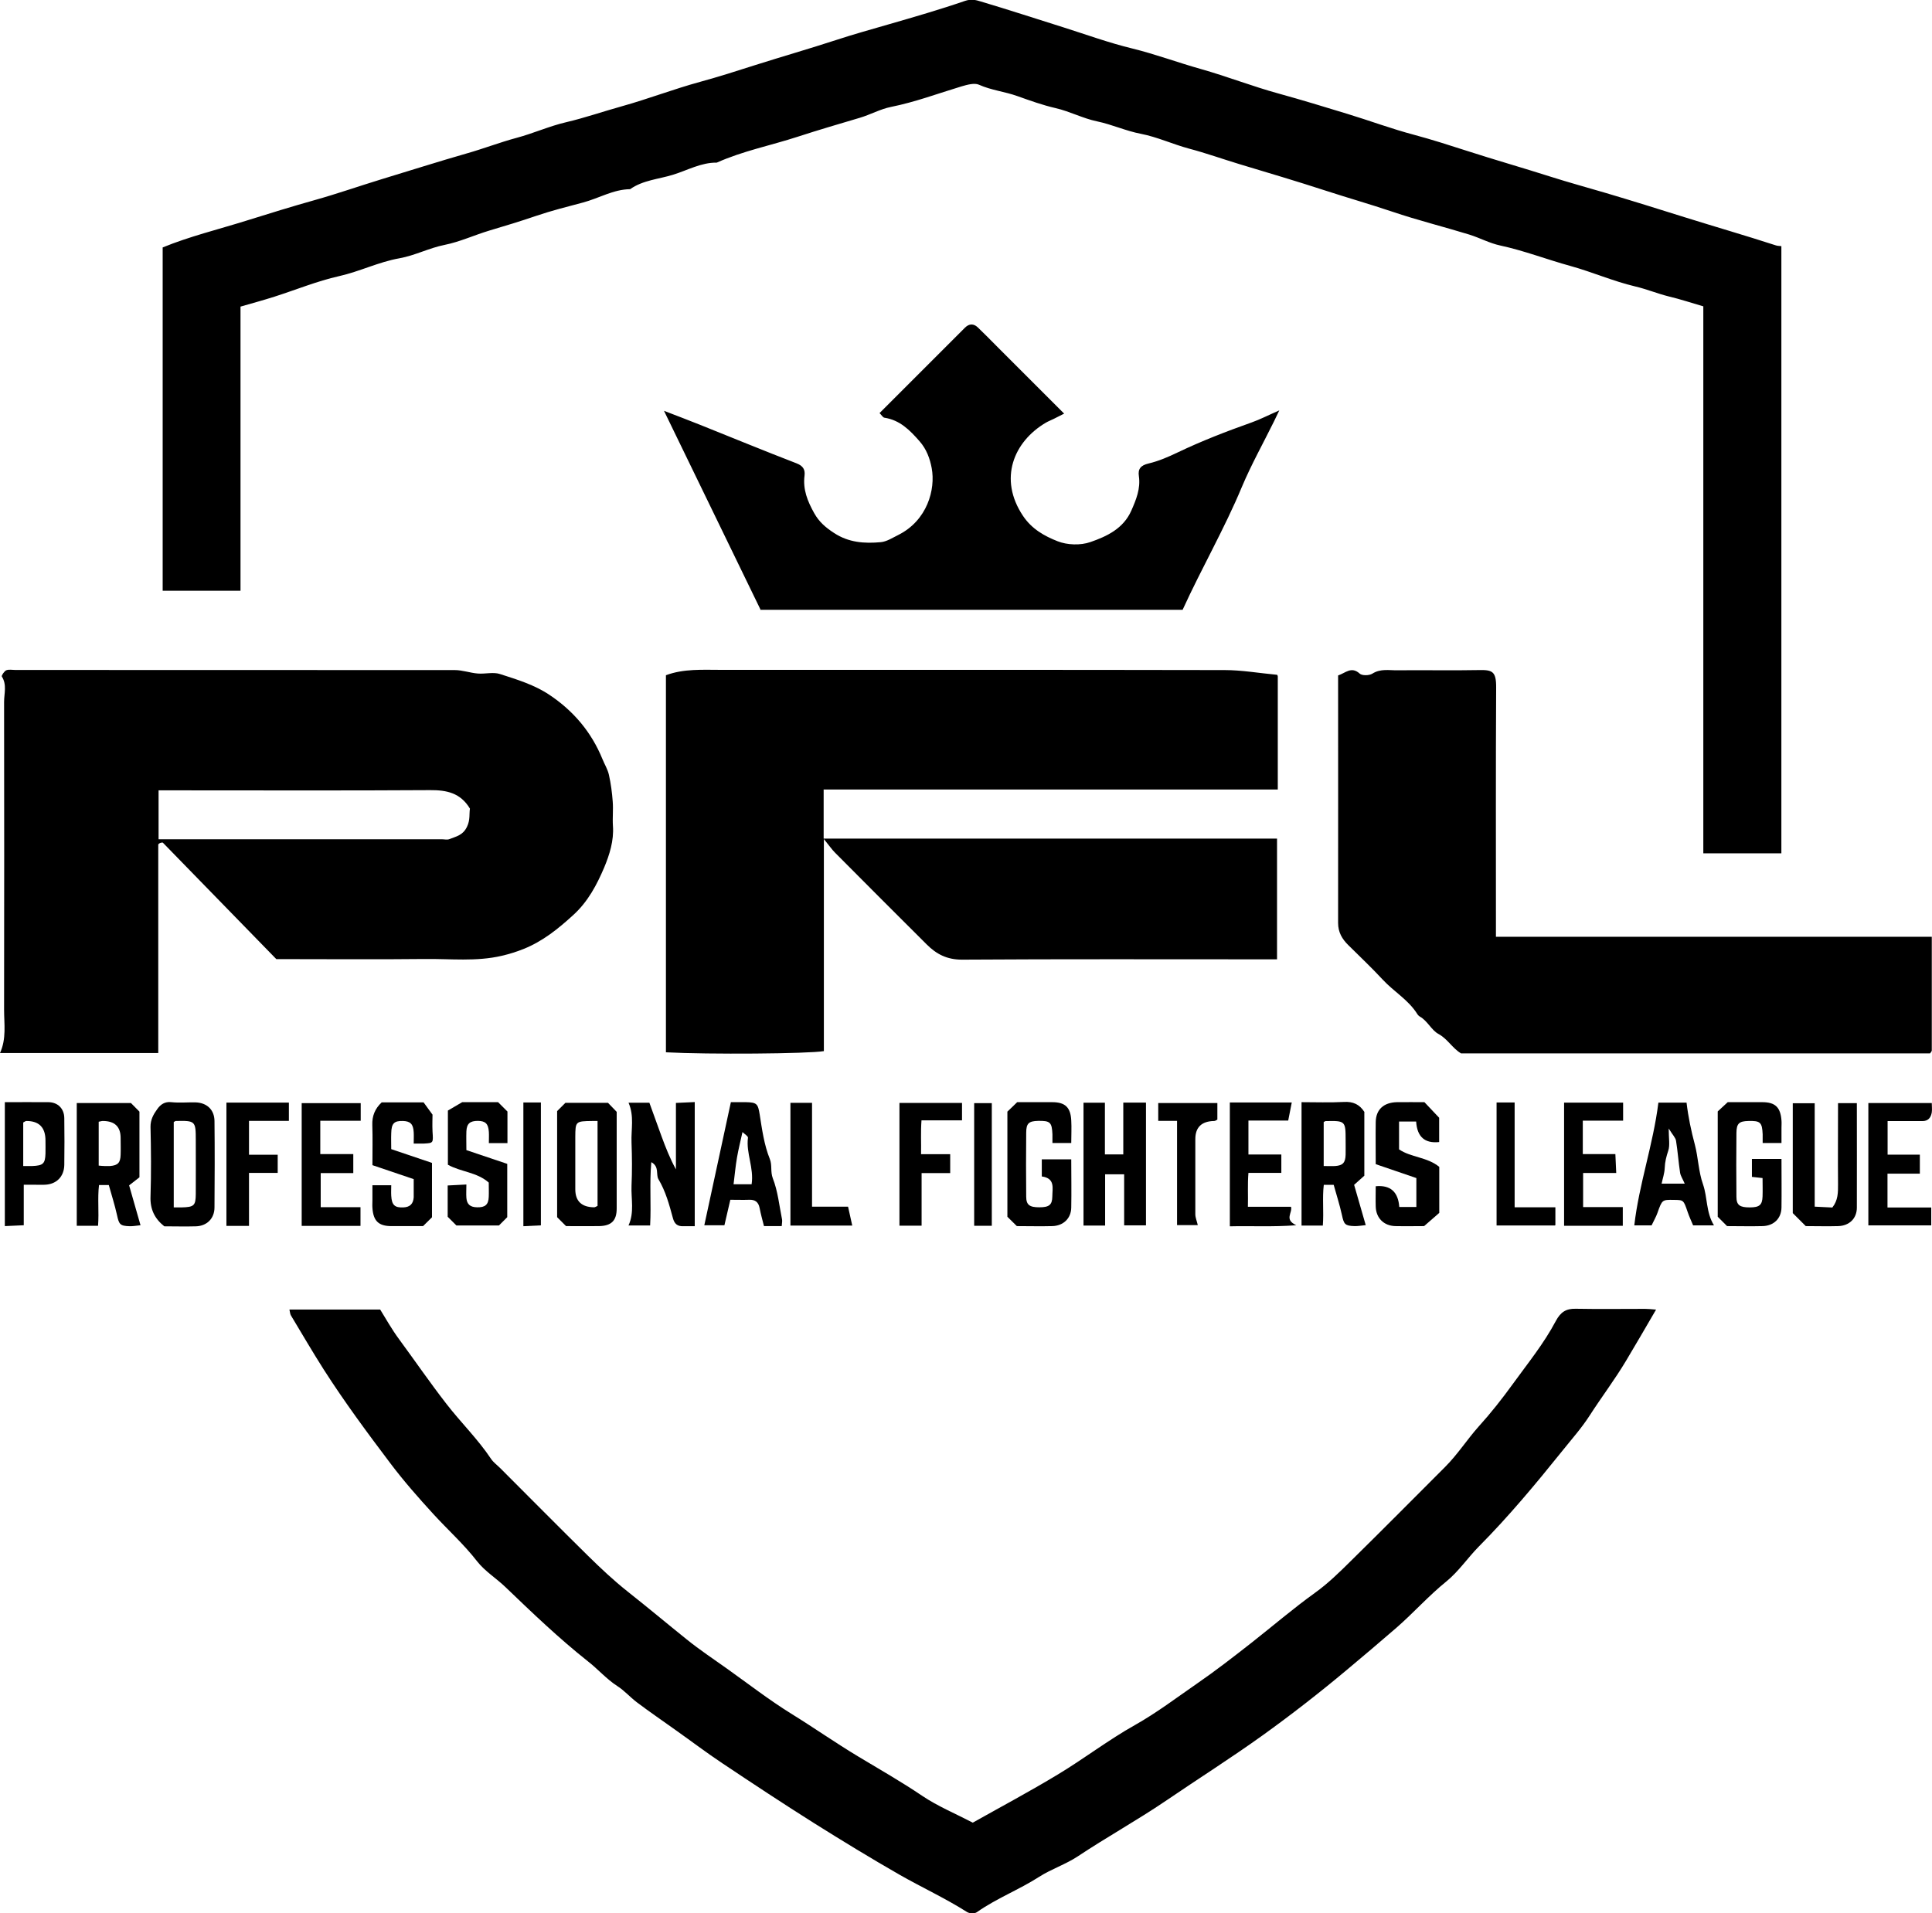 <?xml version="1.0" encoding="UTF-8"?>
<svg id="Capa_2" data-name="Capa 2" xmlns="http://www.w3.org/2000/svg" viewBox="0 0 179.7 178">
  <defs>
    <style>
      .cls-1 {
        stroke-width: 0px;
      }
    </style>
  </defs>
  <g id="Capa_1-2" data-name="Capa 1">
    <g>
      <path class="cls-1" d="m22.37,28.52v26.44h-7.24v-31.94c2.48-1.02,5.16-1.67,7.78-2.49,2.11-.66,4.24-1.32,6.38-1.92,2.07-.58,4.12-1.3,6.18-1.93,2.64-.8,5.27-1.64,7.92-2.4,1.56-.44,3.08-1.03,4.64-1.45,1.58-.42,3.07-1.1,4.63-1.46,1.75-.41,3.44-1,5.17-1.48,2.44-.68,4.82-1.6,7.27-2.27,1.72-.47,3.42-1.01,5.13-1.56,2.52-.8,5.07-1.53,7.58-2.35,1.58-.52,3.21-.97,4.83-1.44,2.39-.69,4.78-1.38,7.13-2.19.57-.19,1.02-.08,1.46.06,2.59.77,5.15,1.61,7.73,2.42,2.11.67,4.2,1.43,6.35,1.95,2.16.53,4.24,1.31,6.38,1.91,2.44.69,4.81,1.62,7.26,2.29,2.14.59,4.26,1.24,6.39,1.89,2.07.63,4.1,1.39,6.18,1.94,1.68.45,3.32.98,4.97,1.51,2.57.83,5.17,1.57,7.74,2.39,1.69.54,3.43,1.01,5.15,1.52,2.43.72,4.86,1.48,7.28,2.24,2.84.89,5.69,1.71,8.52,2.63.15.05.32.05.51.07v56.49h-7.26V28.5c-1.13-.33-2.16-.67-3.21-.92-1.05-.26-2.05-.68-3.12-.93-2.04-.48-3.99-1.34-6.01-1.9-2.19-.6-4.32-1.43-6.55-1.91-.99-.21-1.92-.72-2.89-1.02-2.38-.73-4.8-1.33-7.16-2.13-2.05-.69-4.12-1.28-6.18-1.95-2.67-.87-5.37-1.67-8.06-2.48-1.55-.47-3.09-1.02-4.64-1.43-1.53-.41-2.98-1.09-4.49-1.38-1.41-.27-2.69-.87-4.08-1.16-1.31-.27-2.54-.93-3.85-1.23-1.22-.28-2.38-.7-3.56-1.12-1.17-.42-2.42-.54-3.58-1.06-.41-.18-1.05-.01-1.63.16-2.18.66-4.31,1.46-6.56,1.91-.99.2-1.91.72-2.89,1.01-1.92.57-3.84,1.13-5.74,1.75-2.51.82-5.13,1.33-7.56,2.42-1.46-.02-2.74.72-4.08,1.13-1.33.41-2.79.5-3.98,1.34-1.57.02-2.91.85-4.38,1.24-1.47.39-2.94.76-4.38,1.25-1.43.49-2.88.93-4.33,1.36-1.4.42-2.75,1.05-4.15,1.33-1.46.29-2.77.99-4.22,1.25-1.93.34-3.69,1.23-5.61,1.66-2.04.46-4.01,1.27-6.01,1.91-1.03.33-2.07.61-3.14.92Z"/>
      <path class="cls-1" d="m76.61,73.47v4.55h42.17v11.23h-1.53c-9.26,0-18.52-.03-27.78.03-1.39,0-2.37-.51-3.27-1.41-2.85-2.84-5.69-5.68-8.52-8.53-.31-.31-.56-.68-1.05-1.28v19.73c-1.47.25-10.74.32-14.69.11v-35.08c1.65-.62,3.41-.5,5.16-.5,15.61,0,31.21-.01,46.82.02,1.58,0,3.16.28,4.87.44-.08-.07-.03-.04,0,0,.03.04.06.1.06.15,0,3.49,0,6.97,0,10.52h-42.26Z"/>
      <path class="cls-1" d="m14.72,97.97H0c.61-1.34.38-2.69.38-4.03.01-9.55.02-19.09,0-28.64,0-.77.28-1.6-.21-2.36-.05-.08.22-.49.41-.58.25-.1.57-.03.86-.03,13.62,0,27.24,0,40.86.01.71,0,1.41.26,2.13.32.69.06,1.45-.16,2.08.05,1.58.51,3.2,1,4.6,1.94,2.23,1.49,3.9,3.46,4.92,5.96.2.5.5.97.61,1.49.18.81.29,1.64.35,2.47.06.75-.03,1.52.02,2.27.1,1.37-.32,2.68-.81,3.86-.68,1.6-1.5,3.17-2.87,4.42-1.41,1.29-2.86,2.46-4.64,3.17-.65.26-1.32.47-2.01.63-2.39.56-4.8.27-7.2.3-4.48.05-8.96.01-13.78.01-3.41-3.5-6.98-7.17-10.55-10.83-.03-.03-.11,0-.17,0-.05.02-.11.03-.15.06-.05.03-.11.08-.11.12,0,6.4,0,12.81,0,19.36Zm.04-19.89h26.34c.23,0,.49.07.69-.01.63-.25,1.27-.35,1.65-1.16.31-.64.19-1.21.27-1.68-.88-1.47-2.17-1.73-3.7-1.72-7.85.05-15.7.02-23.56.02h-1.7v4.54Z"/>
      <path class="cls-1" d="m154.04,121.83c-1,1.71-1.89,3.26-2.81,4.79-1.04,1.74-2.27,3.36-3.37,5.07-.75,1.17-1.69,2.22-2.56,3.31-2.46,3.06-4.97,6.08-7.74,8.87-1.03,1.04-1.88,2.32-3.02,3.25-1.66,1.34-3.07,2.94-4.67,4.33-1.54,1.33-3.09,2.65-4.65,3.95-2.52,2.11-5.13,4.14-7.8,6.06-2.94,2.11-6.01,4.05-9,6.09-2.67,1.81-5.49,3.37-8.18,5.16-1.12.74-2.44,1.17-3.57,1.89-1.88,1.21-3.98,2.01-5.81,3.3-.21.15-.69.13-.92-.02-2.02-1.28-4.19-2.28-6.26-3.46-2.69-1.54-5.34-3.16-7.97-4.81-2.87-1.81-5.7-3.68-8.53-5.57-1.47-.98-2.88-2.05-4.32-3.07-1.21-.87-2.45-1.71-3.64-2.61-.62-.47-1.13-1.07-1.82-1.51-.99-.64-1.79-1.57-2.73-2.3-2.7-2.14-5.17-4.51-7.65-6.89-.85-.82-1.91-1.47-2.64-2.4-1.24-1.6-2.74-2.94-4.09-4.42-1.37-1.5-2.72-3.03-3.95-4.66-2.16-2.86-4.3-5.75-6.23-8.77-1.05-1.65-2.04-3.35-3.05-5.03-.08-.13-.08-.31-.14-.55h8.44c.51.82,1.07,1.83,1.75,2.75,1.48,2.01,2.89,4.07,4.43,6.05,1.34,1.73,2.91,3.26,4.13,5.09.22.33.57.58.86.87,2.72,2.72,5.42,5.45,8.16,8.15,1.18,1.16,2.39,2.3,3.69,3.33,1.85,1.46,3.66,2.98,5.49,4.45,1.2.97,2.5,1.83,3.76,2.73,1.98,1.41,3.9,2.9,5.96,4.18,2.09,1.29,4.1,2.7,6.21,3.97,2.01,1.21,4.05,2.37,6,3.69,1.43.96,3.05,1.63,4.68,2.48,2.56-1.44,5.28-2.89,7.91-4.48,2.44-1.47,4.71-3.22,7.19-4.61,2.02-1.14,3.85-2.53,5.73-3.83,1.73-1.19,3.43-2.51,5.1-3.82,1.97-1.55,3.87-3.18,5.91-4.65,1.2-.86,2.27-1.91,3.32-2.95,2.95-2.9,5.86-5.84,8.78-8.76,1.16-1.16,2.04-2.55,3.12-3.76,1.14-1.26,2.18-2.58,3.17-3.95,1.39-1.92,2.89-3.76,4-5.86.44-.82.94-1.16,1.84-1.14,2.15.04,4.31.01,6.47.01.27,0,.54.03,1.03.07Z"/>
      <path class="cls-1" d="m179.51,98c-14.56,0-29.13,0-43.62,0-.82-.5-1.24-1.34-2.1-1.81-.64-.34-1.01-1.21-1.72-1.61-.1-.06-.19-.15-.25-.25-.82-1.31-2.18-2.08-3.2-3.18-1.03-1.11-2.13-2.15-3.21-3.22-.58-.57-.95-1.2-.95-2.06.01-7.68,0-15.36,0-23.03.68-.22,1.23-.88,2.01-.17.22.2.88.19,1.18,0,.76-.48,1.55-.3,2.32-.31,2.5-.03,5.01.03,7.51-.02,1.31-.03,1.69.08,1.68,1.63-.04,7.34-.02,14.68-.02,22.02v1.16h40.54c0,3.61,0,7.09,0,10.58,0,.09-.11.18-.17.28Z"/>
      <path class="cls-1" d="m70.73,56.7c-2.97-6.12-5.91-12.18-8.97-18.48,1.25.48,2.3.88,3.35,1.3,3,1.2,5.98,2.43,8.99,3.59.61.24.8.59.73,1.15-.16,1.28.28,2.37.9,3.48.46.82,1.07,1.34,1.84,1.84,1.36.9,2.84,1,4.35.86.56-.05,1.1-.41,1.63-.67,2.7-1.35,3.48-4.24,3.11-6.22-.16-.86-.47-1.75-1.13-2.5-.91-1.04-1.83-1.97-3.27-2.19-.14-.02-.25-.23-.45-.43,2.65-2.65,5.3-5.3,7.95-7.95.39-.39.81-.38,1.19-.02.59.56,1.16,1.15,1.73,1.72,2.06,2.06,4.12,4.12,6.3,6.3-.34.17-.65.33-.95.48-.24.12-.5.22-.73.35-3.04,1.78-4.44,5.26-2.15,8.68.83,1.24,2,1.88,3.21,2.36.9.36,2.15.4,3.06.08,1.53-.53,3.07-1.25,3.81-2.93.45-1.03.87-2.04.7-3.21-.1-.66.17-1,.9-1.17.93-.22,1.84-.61,2.71-1.03,2.24-1.07,4.54-1.96,6.88-2.79.79-.28,1.54-.67,2.57-1.12-.23.48-.36.75-.49,1.02-1,2.03-2.11,4.01-2.99,6.1-1.62,3.89-3.73,7.53-5.51,11.43h-39.3Z"/>
      <path class="cls-1" d="m64.64,114.08c-.41,0-.75-.01-1.09,0-.54.02-.82-.22-.96-.75-.34-1.25-.67-2.49-1.35-3.63-.25-.43.11-1.16-.66-1.58-.18,1.97,0,3.9-.11,5.89h-2.01c.56-1.22.23-2.47.28-3.7.06-1.34.05-2.68,0-4.01-.05-1.22.27-2.47-.28-3.71h1.94c.37,1.03.75,2.09,1.14,3.15.38,1.03.78,2.05,1.33,3.05v-6.18c.6-.03,1.15-.05,1.75-.08v11.55Z"/>
      <path class="cls-1" d="m126.9,103.47v5.91c-.31.28-.66.59-.95.85.36,1.26.7,2.43,1.08,3.75-.42.04-.74.1-1.05.09-.89-.03-.98-.17-1.17-1.06-.21-.95-.51-1.87-.76-2.78h-.92c-.15,1.23.01,2.49-.09,3.79h-1.98v-11.48c1.29,0,2.62.05,3.94-.02.84-.05,1.45.21,1.92.95Zm-3.78.91v4.1c.39,0,.73.02,1.07,0,.71-.05.95-.31.97-1.06.01-.46,0-.92,0-1.38,0-1.75-.04-1.78-1.85-1.74-.05,0-.1.04-.19.09Z"/>
      <path class="cls-1" d="m12.16,102.6c.23.23.51.52.81.82v6.11c-.28.22-.68.53-.96.75.37,1.29.69,2.43,1.06,3.71-.39.04-.71.1-1.02.09-.89-.03-.98-.17-1.17-1.05-.21-.95-.51-1.87-.76-2.78h-.91c-.15,1.23.01,2.49-.09,3.79h-1.98v-11.42h5.04Zm-2.98,1.76v4.08c.21.02.38.04.54.04.17,0,.35.01.52,0,.72-.06.96-.3.98-1.05.02-.52,0-1.04,0-1.56q0-1.58-1.66-1.58c-.11,0-.21.04-.38.07Z"/>
      <path class="cls-1" d="m104.48,102.58h2.11v11.42h-2.03v-4.75h-1.77v4.77h-2.01v-11.43h1.99v4.81h1.71v-4.82Z"/>
      <path class="cls-1" d="m15.27,114.08c-.89-.71-1.32-1.59-1.27-2.78.07-2.15.05-4.31,0-6.46-.01-.67.28-1.18.63-1.66.3-.42.69-.71,1.31-.64.75.08,1.51,0,2.27.02,1.04.04,1.73.69,1.74,1.73.03,2.68.02,5.36,0,8.04,0,1.03-.7,1.72-1.71,1.76-.99.03-1.98,0-2.97,0Zm.89-1.75c.29,0,.51,0,.74,0,1.15-.03,1.3-.16,1.31-1.25.01-1.68,0-3.36,0-5.04,0-1.75-.05-1.79-1.86-1.75-.05,0-.09.05-.19.1v7.93Z"/>
      <path class="cls-1" d="m127.96,108.3c0-1.26-.02-2.58,0-3.91.02-1.17.74-1.82,1.97-1.85.87-.01,1.74,0,2.56,0,.42.44.81.86,1.37,1.45v2.26q-2.01.22-2.14-1.91h-1.59v2.59c1.08.75,2.63.71,3.74,1.63v4.28c-.37.33-.81.71-1.41,1.23-.72,0-1.7.02-2.68,0-1.07-.03-1.79-.75-1.82-1.82-.02-.63,0-1.26,0-1.89q2.04-.19,2.19,1.93h1.59v-2.69c-1.16-.4-2.43-.83-3.77-1.29Z"/>
      <path class="cls-1" d="m93.71,103.41c.28-.27.58-.55.9-.87,1.06,0,2.16,0,3.26,0,1.2,0,1.71.48,1.77,1.7.04.69,0,1.37,0,2.1h-1.75c0-.26,0-.53,0-.81-.05-1.12-.21-1.27-1.33-1.25-.87.02-1.11.23-1.11,1.11-.02,1.98-.02,3.96,0,5.93,0,.78.31,1,1.22,1,.91,0,1.2-.22,1.21-1.01,0-.75.29-1.69-.98-1.86v-1.59h2.74c0,1.5.03,3,0,4.5-.02,1-.74,1.68-1.76,1.71-1.1.03-2.21,0-3.3,0-.3-.3-.59-.59-.88-.87,0-3.26,0-6.52,0-9.79Z"/>
      <path class="cls-1" d="m167.97,114.08c-.41-.41-.82-.82-1.22-1.22v-10.22h2.04v9.62c.6.03,1.14.05,1.64.08.54-.68.53-1.4.53-2.14-.02-2.5,0-4.99,0-7.57h1.75c0,3.24.01,6.48,0,9.72,0,1.02-.71,1.69-1.74,1.72-.99.03-1.98,0-2.97,0Z"/>
      <path class="cls-1" d="m162.97,107.82h2.73c0,1.53.02,3.03,0,4.53-.02,1.02-.72,1.69-1.75,1.72-1.1.03-2.21,0-3.31,0l-.87-.87v-9.8c.28-.26.58-.53.93-.86,1.02,0,2.12,0,3.22,0,1.2,0,1.69.48,1.78,1.7.02.23,0,.47,0,.7v1.4h-1.75c0-.27,0-.54,0-.81-.05-1.12-.22-1.27-1.33-1.24-.86.02-1.1.23-1.11,1.11-.02,1.98-.02,3.96,0,5.94,0,.78.31.99,1.23.99.91,0,1.17-.22,1.2-1.02.02-.57,0-1.14,0-1.71-.38-.04-.65-.07-.99-.11v-1.66Z"/>
      <path class="cls-1" d="m56.55,102.6c.21.22.49.51.81.84,0,2.96,0,5.98,0,8.99,0,1.14-.5,1.62-1.65,1.64-1.04.01-2.08,0-3.06,0-.3-.3-.54-.54-.83-.83v-9.87c.22-.22.46-.46.77-.77h3.97Zm-.97,1.69c-.25,0-.36,0-.48,0-1.57.02-1.58.03-1.59,1.49,0,1.62,0,3.24,0,4.86q0,1.66,1.75,1.68c.1,0,.2-.08.32-.13v-7.9Z"/>
      <path class="cls-1" d="m40.17,113.26c-.23.23-.52.51-.82.81-.97,0-1.95,0-2.94,0-1.2,0-1.69-.48-1.77-1.7-.02-.23,0-.46,0-.7v-1.4h1.75c0,.32-.02.65,0,.98.05.87.33,1.12,1.14,1.08.6-.03.9-.32.95-.93,0-.12,0-.23,0-.35v-1.35c-1.31-.44-2.58-.87-3.84-1.3,0-1.3.03-2.51-.01-3.73-.03-.85.25-1.53.87-2.11h3.9c.19.26.43.59.83,1.14,0,.3-.03.93,0,1.56.07,1.08.09,1.08-.78,1.13-.28.01-.57,0-.97,0,0-.38.02-.72,0-1.05-.04-.76-.31-1.03-1-1.05-.82-.02-1.07.22-1.09,1.13-.02.52,0,1.03,0,1.49,1.29.43,2.51.85,3.79,1.28v5.07Z"/>
      <path class="cls-1" d="m47.22,106.35h-1.75c0-.37.02-.7,0-1.04-.05-.76-.31-1.02-1.02-1.03-.73,0-1.04.25-1.07.98-.02.57,0,1.14,0,1.74,1.28.43,2.5.84,3.8,1.28v4.96c-.22.22-.46.46-.77.77h-3.96c-.23-.23-.52-.52-.81-.81v-2.91c.53-.03,1.08-.05,1.74-.09,0,.47-.03.86,0,1.25.05.6.36.86,1,.87.74.02,1.05-.24,1.08-.96.02-.46,0-.91,0-1.34-1.11-.98-2.58-.98-3.8-1.66v-5.04c.23-.14.63-.37,1.33-.78h3.34c.3.3.58.58.87.87v2.93Z"/>
      <path class="cls-1" d="m154.25,102.58h2.62c.16,1.35.43,2.63.77,3.9.32,1.22.34,2.52.76,3.7.43,1.23.27,2.6,1.02,3.82h-1.94c-.15-.37-.36-.8-.51-1.25-.38-1.11-.37-1.11-1.28-1.12-1.1-.02-1.09-.01-1.53,1.22-.12.35-.32.68-.54,1.15h-1.61c.44-3.84,1.75-7.49,2.24-11.41Zm.96,2.41c0,.94.13,1.55-.04,2.06-.18.54-.31,1.04-.33,1.61-.02.51-.2,1.01-.29,1.46h2.15c-.18-.42-.38-.71-.43-1.01-.15-.99-.22-2-.38-2.99-.05-.28-.31-.53-.68-1.13Z"/>
      <path class="cls-1" d="m72.7,114.07h-1.64c-.14-.55-.3-1.12-.41-1.7-.11-.54-.42-.77-.96-.75-.57.02-1.15,0-1.76,0-.18.78-.35,1.53-.55,2.37h-1.87c.81-3.77,1.62-7.53,2.47-11.45.4,0,.91,0,1.41,0,1.02.02,1.11.17,1.27,1.14.22,1.4.41,2.82.94,4.14.24.59.04,1.17.28,1.8.47,1.2.6,2.54.86,3.83.03.16-.01.33-.03.62Zm-2.79-3.89c.23-1.54-.53-2.89-.34-4.33.02-.15-.33-.35-.51-.53-.19.87-.38,1.61-.51,2.37-.14.81-.21,1.62-.32,2.49h1.67Z"/>
      <path class="cls-1" d="m.45,102.54c1.4,0,2.73-.01,4.06,0,.87.01,1.46.6,1.47,1.48.02,1.45.02,2.91,0,4.36-.02,1.09-.73,1.8-1.8,1.84-.35.02-.7,0-1.05,0h-.92v3.77c-.6.03-1.15.05-1.76.08v-11.55Zm1.72,5.94c.38,0,.61,0,.84,0,1-.04,1.19-.22,1.22-1.16.01-.4,0-.81,0-1.21q0-1.82-1.77-1.82c-.1,0-.19.09-.3.14v4.05Z"/>
      <path class="cls-1" d="m175.55,112.34h4.08v1.66h-5.85v-11.38h5.9c0,.31.04.59,0,.87-.08.48-.33.82-.89.81-1.05-.01-2.09,0-3.22,0v3.12h3v1.77h-3.01v3.16Z"/>
      <path class="cls-1" d="m114.39,102.57h5.76c-.1.52-.2,1.03-.33,1.68h-3.7v3.16h3.06v1.71h-3.06c-.09,1.07-.02,2.08-.05,3.15h4.01c.16.57-.67,1.18.49,1.72-2.25.17-4.18.05-6.18.1v-11.51Z"/>
      <path class="cls-1" d="m32.86,107.37v1.77h-3.03v3.17h3.7v1.74h-5.47v-11.42h5.49v1.64h-3.76v3.1h3.07Z"/>
      <path class="cls-1" d="m145.49,102.58h5.48v1.68h-3.75v3.11h3.03c.03.6.05,1.15.08,1.76h-3.08v3.17h3.69v1.74h-5.46v-11.46Z"/>
      <path class="cls-1" d="m23.16,114.05h-2.1v-11.47h5.81v1.7h-3.71v3.15h2.67v1.69h-2.67v4.93Z"/>
      <path class="cls-1" d="m89.48,102.6v1.63h-3.77c-.08,1.06-.02,2.08-.04,3.15h2.71v1.76h-2.66v4.89h-2.06v-11.42h5.83Z"/>
      <path class="cls-1" d="m75.53,102.6v9.66h3.35c.13.6.26,1.16.39,1.76h-5.75v-11.42h2.01Z"/>
      <path class="cls-1" d="m109.49,104.28h-1.76v-1.66h5.5c0,.52,0,1.03,0,1.54-.1.05-.19.13-.29.13q-1.76.03-1.76,1.69c0,2.33,0,4.66,0,6.99,0,.31.14.62.23,1.01h-1.93v-9.7Z"/>
      <path class="cls-1" d="m140.88,112.32h3.79v1.64s-.01.05-.05.05c-1.79,0-3.57,0-5.42,0v-11.44h1.68v9.74Z"/>
      <path class="cls-1" d="m48.68,102.57h1.63v11.43c-.48.02-1.02.05-1.63.08v-11.52Z"/>
      <path class="cls-1" d="m92.25,114.04h-1.64v-11.41h1.64v11.41Z"/>
    </g>
  </g>
</svg>